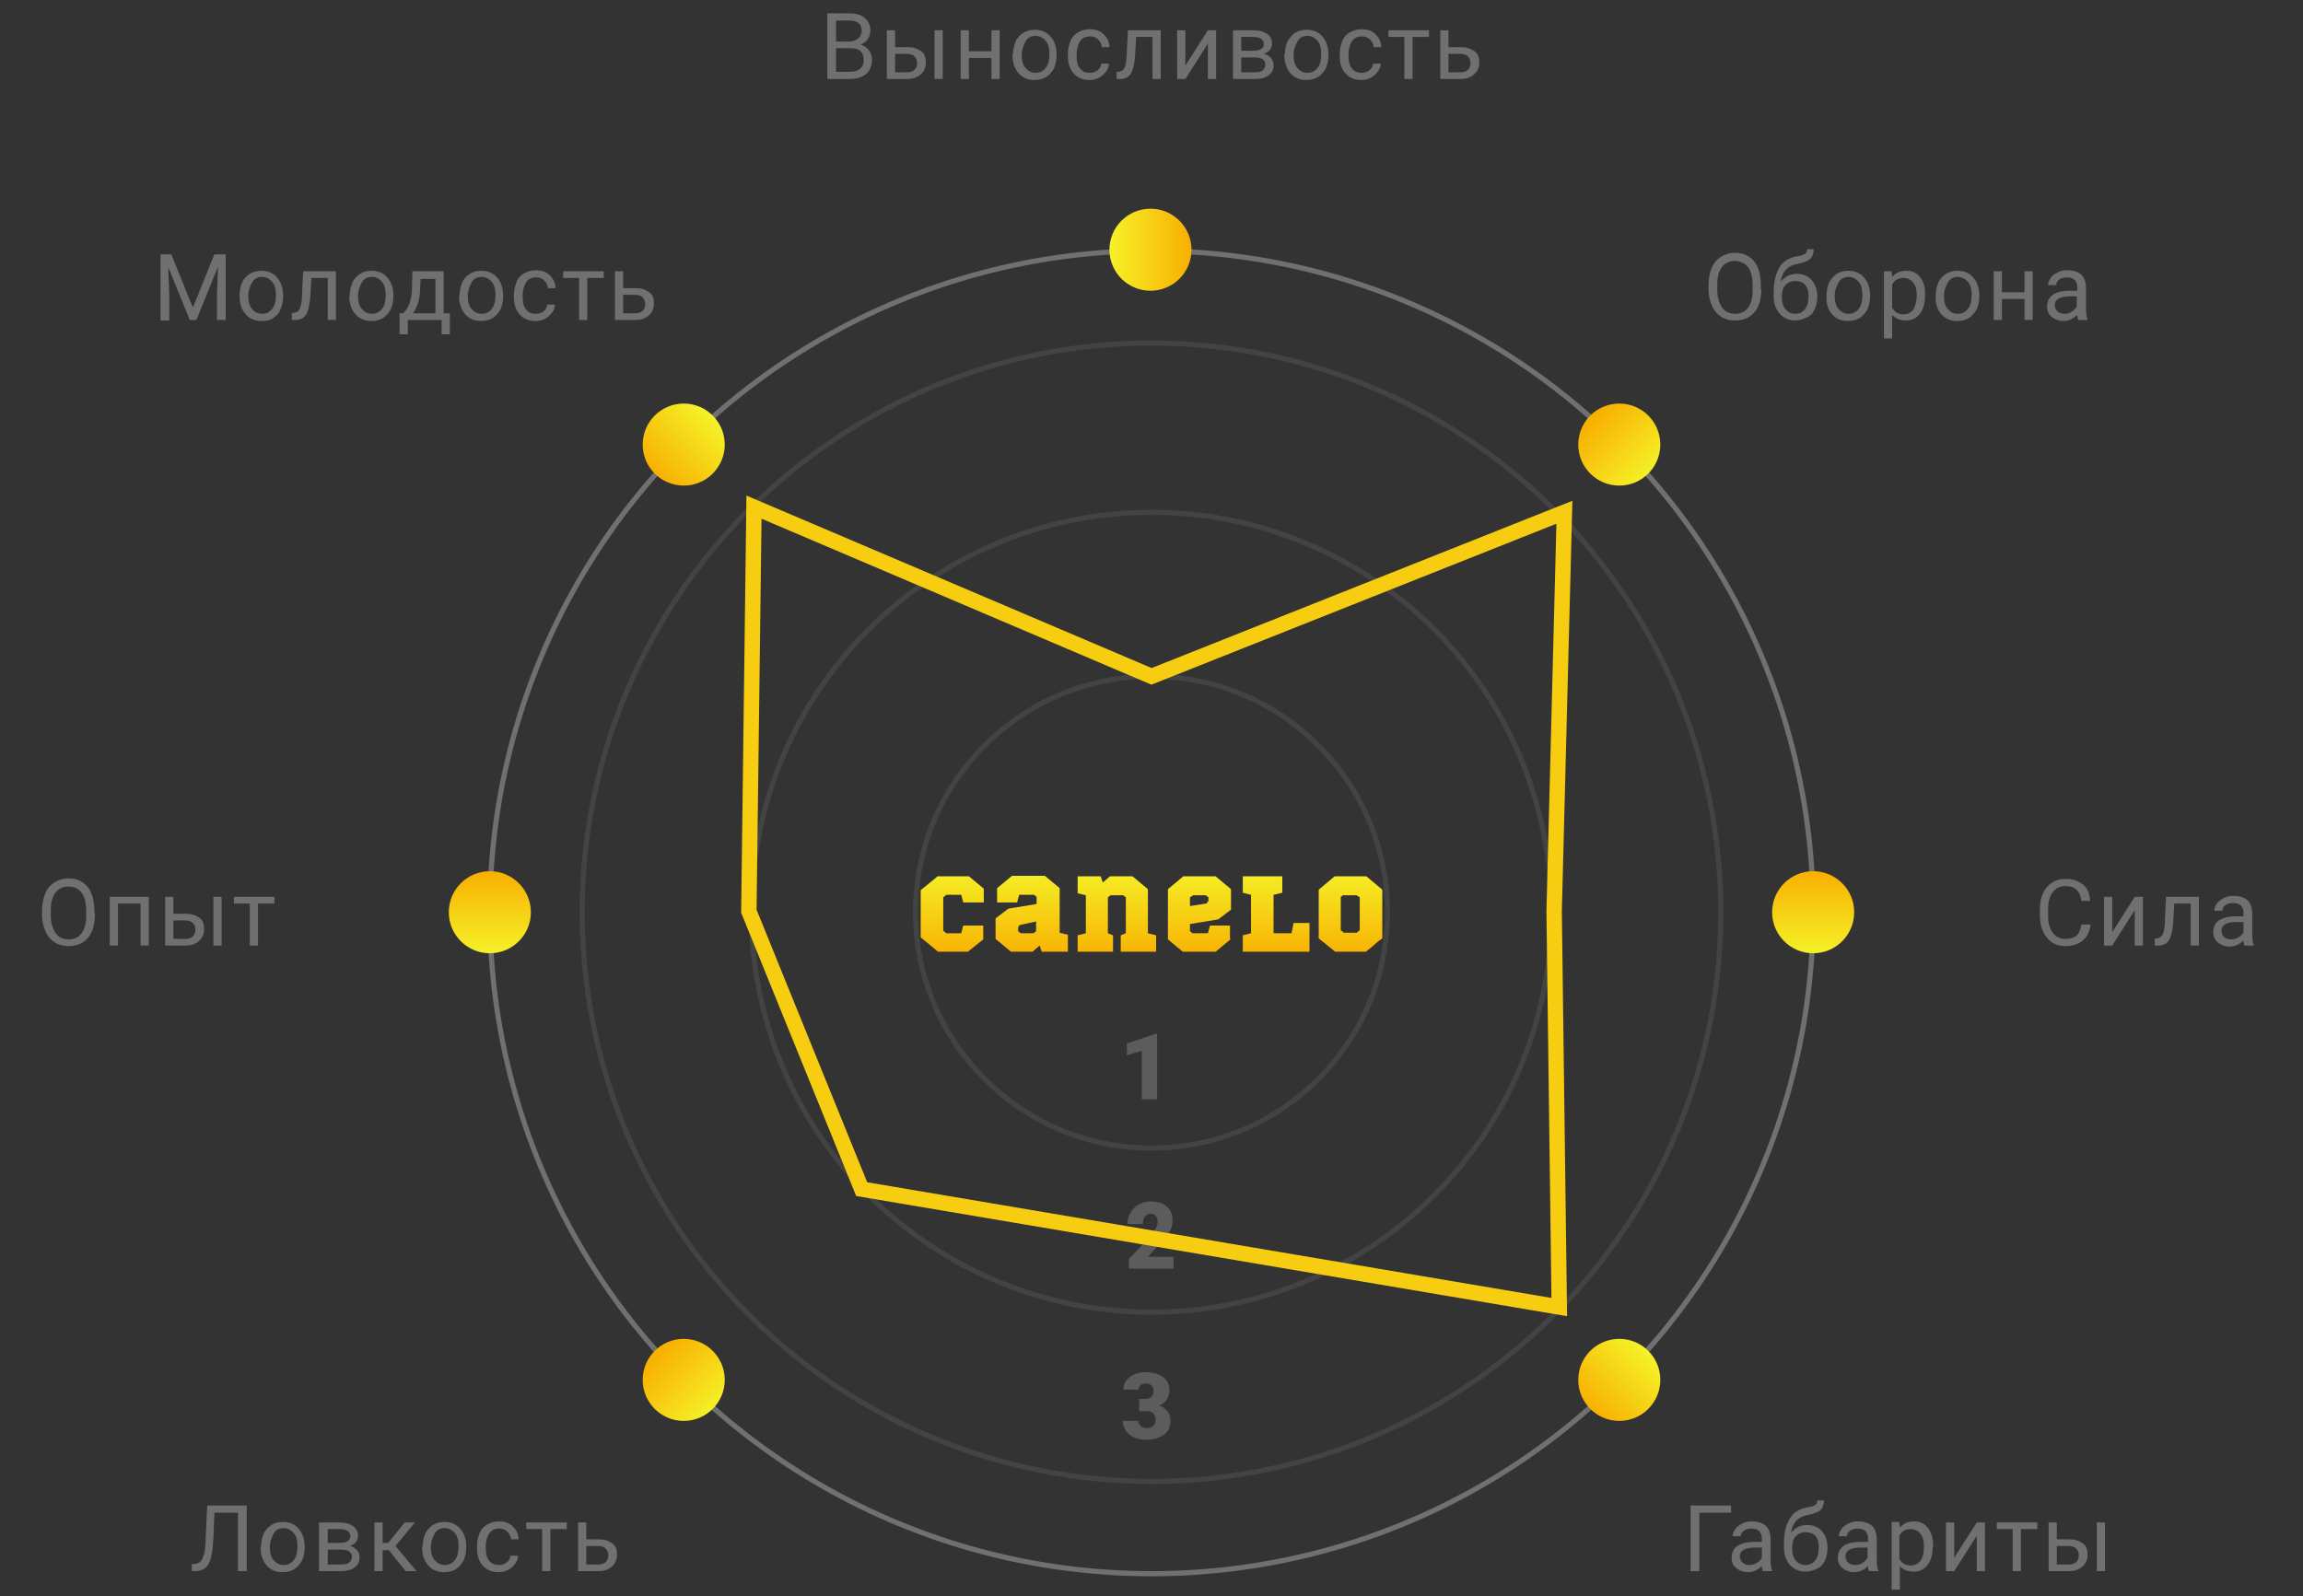 <?xml version="1.0" encoding="utf-8"?>
<!-- Generator: Adobe Illustrator 21.1.0, SVG Export Plug-In . SVG Version: 6.00 Build 0)  -->
<svg version="1.1" xmlns="http://www.w3.org/2000/svg" xmlns:xlink="http://www.w3.org/1999/xlink" x="0px" y="0px"
	 viewBox="0 0 449 311.3" style="enable-background:new 0 0 449 311.3;" xml:space="preserve">
<rect x="0" y="0" width="449" height="311.3" fill="#333333" stroke="none"/>
<g id="all-sh">
	<g id="w-and-text">
		<g>
			
				<circle style="opacity:0.3;fill:none;stroke:#FFFFFF;stroke-miterlimit:10;enable-background:new    ;" cx="224.5" cy="177.9" r="129"/>
			
				<circle style="opacity:8.000000e-02;fill:none;stroke:#FFFFFF;stroke-miterlimit:10;enable-background:new    ;" cx="224.5" cy="177.9" r="46"/>
			
				<circle style="opacity:8.000000e-02;fill:none;stroke:#FFFFFF;stroke-miterlimit:10;enable-background:new    ;" cx="224.5" cy="177.9" r="78"/>
			
				<circle style="opacity:8.000000e-02;fill:none;stroke:#FFFFFF;stroke-miterlimit:10;enable-background:new    ;" cx="224.5" cy="177.9" r="111"/>
			<g>
				
					<linearGradient id="SVGID_1_" gradientUnits="userSpaceOnUse" x1="2625.092" y1="-894.077" x2="2641.092" y2="-894.077" gradientTransform="matrix(0.707 -0.707 -0.707 -0.707 -2360.778 1316.373)">
					<stop  offset="0" style="stop-color:#F8AF00"/>
					<stop  offset="1" style="stop-color:#F5F128"/>
				</linearGradient>
				<circle style="fill:url(#SVGID_1_);" cx="133.3" cy="86.7" r="8"/>
			</g>
			<g>
				
					<linearGradient id="SVGID_2_" gradientUnits="userSpaceOnUse" x1="2625.092" y1="-1152.033" x2="2641.092" y2="-1152.033" gradientTransform="matrix(0.707 -0.707 -0.707 -0.707 -2360.778 1316.373)">
					<stop  offset="0" style="stop-color:#F8AF00"/>
					<stop  offset="1" style="stop-color:#F5F128"/>
				</linearGradient>
				<circle style="fill:url(#SVGID_2_);" cx="315.7" cy="269.1" r="8"/>
			</g>
			<g>
				
					<linearGradient id="SVGID_3_" gradientUnits="userSpaceOnUse" x1="-2304.858" y1="-621.839" x2="-2288.858" y2="-621.839" gradientTransform="matrix(0.707 0.707 0.707 -0.707 2379.525 1271.121)">
					<stop  offset="0" style="stop-color:#F8AF00"/>
					<stop  offset="1" style="stop-color:#F5F128"/>
				</linearGradient>
				<circle style="fill:url(#SVGID_3_);" cx="315.7" cy="86.7" r="8"/>
			</g>
			<g>
				
					<linearGradient id="SVGID_4_" gradientUnits="userSpaceOnUse" x1="-2304.858" y1="-879.794" x2="-2288.858" y2="-879.794" gradientTransform="matrix(0.707 0.707 0.707 -0.707 2379.525 1271.121)">
					<stop  offset="0" style="stop-color:#F8AF00"/>
					<stop  offset="1" style="stop-color:#F5F128"/>
				</linearGradient>
				<circle style="fill:url(#SVGID_4_);" cx="133.3" cy="269.1" r="8"/>
			</g>
			<g>
				
					<linearGradient id="SVGID_5_" gradientUnits="userSpaceOnUse" x1="-3461.999" y1="-3030.398" x2="-3445.999" y2="-3030.398" gradientTransform="matrix(0 1 1 0 3383.898 3631.898)">
					<stop  offset="0" style="stop-color:#F8AF00"/>
					<stop  offset="1" style="stop-color:#F5F128"/>
				</linearGradient>
				<circle style="fill:url(#SVGID_5_);" cx="353.5" cy="177.9" r="8"/>
			</g>
			<g>
				
					<linearGradient id="SVGID_6_" gradientUnits="userSpaceOnUse" x1="-3461.999" y1="-3288.398" x2="-3445.999" y2="-3288.398" gradientTransform="matrix(0 1 1 0 3383.898 3631.898)">
					<stop  offset="0" style="stop-color:#F8AF00"/>
					<stop  offset="1" style="stop-color:#F5F128"/>
				</linearGradient>
				<circle style="fill:url(#SVGID_6_);" cx="95.5" cy="177.9" r="8"/>
			</g>
			<g>
				
					<linearGradient id="SVGID_7_" gradientUnits="userSpaceOnUse" x1="-168.653" y1="-6967.097" x2="-152.653" y2="-6967.097" gradientTransform="matrix(-1 0 0 1 63.693 7015.797)">
					<stop  offset="0" style="stop-color:#F8AF00"/>
					<stop  offset="1" style="stop-color:#F5F128"/>
				</linearGradient>
				<circle style="fill:url(#SVGID_7_);" cx="224.3" cy="48.7" r="8"/>
			</g>
		</g>
		<g style="opacity:0.3;">
			<path style="fill:#FFFFFF;" d="M161.3,15.4V2.6h4.2c1.4,0,2.4,0.3,3.1,0.9s1.1,1.4,1.1,2.5c0,0.6-0.2,1.1-0.5,1.6
				s-0.8,0.8-1.4,1.1c0.7,0.2,1.2,0.6,1.6,1.1s0.6,1.2,0.6,1.9c0,1.1-0.4,2.1-1.1,2.7s-1.8,1-3.2,1H161.3z M163,8.1h2.5
				c0.7,0,1.3-0.2,1.8-0.6S168,6.6,168,6c0-0.7-0.2-1.2-0.6-1.5c-0.4-0.3-1-0.5-1.9-0.5H163V8.1z M163,9.4V14h2.8
				c0.8,0,1.4-0.2,1.9-0.6s0.7-1,0.7-1.7c0-1.5-0.8-2.3-2.5-2.3H163z"/>
			<path style="fill:#FFFFFF;" d="M174.5,9.2h2.5c1.1,0,1.9,0.3,2.6,0.8s0.9,1.3,0.9,2.2s-0.3,1.7-1,2.3s-1.5,0.9-2.6,0.9h-4V5.9
				h1.6V9.2z M174.5,10.5v3.6h2.4c0.6,0,1.1-0.2,1.4-0.5s0.5-0.7,0.5-1.3c0-0.5-0.2-1-0.5-1.3s-0.8-0.5-1.4-0.5H174.5z M183.8,15.4
				h-1.6V5.9h1.6V15.4z"/>
			<path style="fill:#FFFFFF;" d="M194.9,15.4h-1.6v-4.1h-4.4v4.1h-1.6V5.9h1.6V10h4.4V5.9h1.6V15.4z"/>
			<path style="fill:#FFFFFF;" d="M197.5,10.6c0-0.9,0.2-1.8,0.5-2.5s0.9-1.3,1.5-1.7s1.4-0.6,2.2-0.6c1.3,0,2.3,0.4,3.1,1.3
				s1.2,2.1,1.2,3.6v0.1c0,0.9-0.2,1.8-0.5,2.5c-0.4,0.7-0.9,1.3-1.5,1.7s-1.4,0.6-2.3,0.6c-1.3,0-2.3-0.4-3.1-1.3s-1.2-2.1-1.2-3.6
				v-0.1H197.5z M199.2,10.7c0,1.1,0.2,1.9,0.7,2.5s1.1,1,2,1c0.8,0,1.5-0.3,2-1c0.5-0.6,0.7-1.6,0.7-2.7c0-1-0.2-1.9-0.7-2.5
				s-1.2-1-2-1s-1.5,0.3-1.9,1S199.2,9.6,199.2,10.7z"/>
			<path style="fill:#FFFFFF;" d="M212.5,14.2c0.6,0,1.1-0.2,1.5-0.5s0.7-0.8,0.7-1.3h1.5c0,0.5-0.2,1.1-0.6,1.6s-0.8,0.9-1.4,1.2
				s-1.2,0.4-1.8,0.4c-1.3,0-2.3-0.4-3.1-1.3c-0.8-0.9-1.1-2-1.1-3.5v-0.3c0-0.9,0.2-1.7,0.5-2.5s0.8-1.3,1.5-1.7s1.4-0.6,2.3-0.6
				c1.1,0,2,0.3,2.7,1s1.1,1.5,1.1,2.5h-1.5c0-0.6-0.3-1.1-0.7-1.5c-0.4-0.4-0.9-0.6-1.6-0.6c-0.8,0-1.5,0.3-1.9,0.9
				s-0.7,1.5-0.7,2.6v0.3c0,1.1,0.2,1.9,0.7,2.5S211.6,14.2,212.5,14.2z"/>
			<path style="fill:#FFFFFF;" d="M226.3,5.9v9.5h-1.6V7.2h-3.2l-0.2,3.6c-0.1,1.6-0.4,2.8-0.8,3.5s-1.1,1.1-2.1,1.1h-0.7V14h0.5
				c0.5-0.1,0.9-0.4,1.1-0.9s0.4-1.6,0.4-3.1l0.2-4.1H226.3z"/>
			<path style="fill:#FFFFFF;" d="M235.5,5.9h1.6v9.5h-1.6V8.5l-4.4,6.9h-1.6V5.9h1.6v6.9L235.5,5.9z"/>
			<path style="fill:#FFFFFF;" d="M240.4,15.4V5.9h3.7c1.3,0,2.2,0.2,2.9,0.7c0.7,0.4,1,1.1,1,1.9c0,0.4-0.1,0.8-0.4,1.2
				c-0.3,0.4-0.7,0.6-1.2,0.8c0.6,0.1,1,0.4,1.4,0.8c0.3,0.4,0.5,0.9,0.5,1.4c0,0.9-0.3,1.5-1,2c-0.6,0.5-1.5,0.7-2.7,0.7H240.4z
				 M242,9.9h2.1c1.5,0,2.3-0.4,2.3-1.3s-0.7-1.4-2.2-1.4H242V9.9z M242,11.2v2.9h2.7c0.7,0,1.2-0.1,1.5-0.4
				c0.3-0.3,0.5-0.6,0.5-1.1c0-0.9-0.7-1.4-2.1-1.4C244.6,11.2,242,11.2,242,11.2z"/>
			<path style="fill:#FFFFFF;" d="M250.5,10.6c0-0.9,0.2-1.8,0.5-2.5c0.4-0.7,0.9-1.3,1.5-1.7c0.7-0.4,1.4-0.6,2.2-0.6
				c1.3,0,2.3,0.4,3.1,1.3s1.2,2.1,1.2,3.6v0.1c0,0.9-0.2,1.8-0.5,2.5c-0.4,0.7-0.9,1.3-1.5,1.7c-0.7,0.4-1.4,0.6-2.3,0.6
				c-1.3,0-2.3-0.4-3.1-1.3c-0.8-0.9-1.2-2.1-1.2-3.6v-0.1H250.5z M252.2,10.7c0,1.1,0.2,1.9,0.7,2.5s1.1,1,2,1c0.8,0,1.5-0.3,2-1
				c0.5-0.6,0.7-1.6,0.7-2.7c0-1-0.2-1.9-0.7-2.5s-1.2-1-2-1s-1.5,0.3-1.9,1S252.2,9.6,252.2,10.7z"/>
			<path style="fill:#FFFFFF;" d="M265.5,14.2c0.6,0,1.1-0.2,1.5-0.5s0.7-0.8,0.7-1.3h1.5c0,0.5-0.2,1.1-0.6,1.6s-0.8,0.9-1.4,1.2
				s-1.2,0.4-1.8,0.4c-1.3,0-2.3-0.4-3.1-1.3c-0.8-0.9-1.1-2-1.1-3.5v-0.3c0-0.9,0.2-1.7,0.5-2.5s0.8-1.3,1.5-1.7s1.4-0.6,2.3-0.6
				c1.1,0,2,0.3,2.7,1s1.1,1.5,1.1,2.5h-1.5c0-0.6-0.3-1.1-0.7-1.5c-0.4-0.4-0.9-0.6-1.6-0.6c-0.8,0-1.5,0.3-1.9,0.9
				s-0.7,1.5-0.7,2.6v0.3c0,1.1,0.2,1.9,0.7,2.5S264.7,14.2,265.5,14.2z"/>
			<path style="fill:#FFFFFF;" d="M278.6,7.2h-3.2v8.2h-1.6V7.2h-3.1V5.9h7.9L278.6,7.2L278.6,7.2z"/>
			<path style="fill:#FFFFFF;" d="M282.4,9.2h2.5c1.1,0,1.9,0.3,2.6,0.8s0.9,1.3,0.9,2.2s-0.3,1.7-1,2.3s-1.5,0.9-2.6,0.9h-4V5.9
				h1.6V9.2z M282.4,10.5v3.6h2.4c0.6,0,1.1-0.2,1.4-0.5s0.5-0.7,0.5-1.3c0-0.5-0.2-1-0.5-1.3s-0.8-0.5-1.4-0.5H282.4z"/>
		</g>
		<g style="opacity:0.3;">
			<path style="fill:#FFFFFF;" d="M343.4,56.4c0,1.3-0.2,2.3-0.6,3.3c-0.4,0.9-1,1.6-1.8,2.1s-1.7,0.7-2.7,0.7s-1.9-0.2-2.7-0.7
				s-1.4-1.2-1.8-2.1c-0.4-0.9-0.7-2-0.7-3.2v-0.9c0-1.2,0.2-2.3,0.6-3.3s1-1.7,1.8-2.2s1.7-0.8,2.7-0.8s1.9,0.2,2.7,0.7
				c0.8,0.5,1.4,1.2,1.8,2.2c0.4,0.9,0.6,2,0.6,3.3v0.9H343.4z M341.7,55.6c0-1.5-0.3-2.7-0.9-3.5s-1.5-1.2-2.6-1.2
				s-1.9,0.4-2.5,1.2s-0.9,1.9-0.9,3.4v0.9c0,1.5,0.3,2.6,0.9,3.5s1.5,1.3,2.6,1.3s1.9-0.4,2.5-1.2s0.9-1.9,0.9-3.4V55.6z"/>
			<path style="fill:#FFFFFF;" d="M350.3,53.4c1.2,0,2.2,0.4,2.9,1.2c0.7,0.8,1.1,1.9,1.1,3.2v0.1c0,0.9-0.2,1.7-0.5,2.4
				s-0.8,1.3-1.5,1.6s-1.4,0.6-2.2,0.6c-1.3,0-2.3-0.4-3.1-1.3c-0.8-0.9-1.2-2-1.2-3.4V57c0-2,0.4-3.6,1.1-4.8s1.8-1.9,3.3-2.2
				c0.8-0.1,1.4-0.3,1.7-0.5s0.4-0.5,0.4-0.9h1.3c0,0.7-0.2,1.3-0.5,1.7s-0.9,0.7-1.6,0.9l-1.2,0.3c-1,0.2-1.7,0.6-2.2,1.2
				s-0.8,1.3-0.9,2.2C348,53.9,349.1,53.4,350.3,53.4z M350,54.8c-0.8,0-1.4,0.3-1.9,0.8s-0.7,1.3-0.7,2.2v0.1c0,1,0.2,1.8,0.7,2.4
				c0.5,0.6,1.1,0.9,1.9,0.9s1.4-0.3,1.9-0.9s0.7-1.5,0.7-2.6c0-0.9-0.2-1.6-0.7-2.2C351.5,55,350.8,54.8,350,54.8z"/>
			<path style="fill:#FFFFFF;" d="M356.1,57.6c0-0.9,0.2-1.8,0.5-2.5c0.4-0.7,0.9-1.3,1.5-1.7c0.7-0.4,1.4-0.6,2.2-0.6
				c1.3,0,2.3,0.4,3.1,1.3c0.8,0.9,1.2,2.1,1.2,3.6v0.1c0,0.9-0.2,1.8-0.5,2.5c-0.4,0.7-0.9,1.3-1.5,1.7c-0.7,0.4-1.4,0.6-2.3,0.6
				c-1.3,0-2.3-0.4-3.1-1.3C356.4,60.4,356,59.2,356.1,57.6L356.1,57.6L356.1,57.6z M357.7,57.7c0,1.1,0.2,1.9,0.7,2.5s1.1,1,2,1
				c0.8,0,1.5-0.3,2-1c0.5-0.6,0.7-1.6,0.7-2.7c0-1-0.2-1.9-0.7-2.5s-1.2-1-2-1s-1.5,0.3-1.9,1S357.7,56.6,357.7,57.7z"/>
			<path style="fill:#FFFFFF;" d="M375.3,57.7c0,1.4-0.3,2.6-1,3.5s-1.6,1.3-2.7,1.3c-1.2,0-2.1-0.4-2.7-1.1V66h-1.6V52.9h1.5
				l0.1,1.1c0.7-0.8,1.6-1.2,2.8-1.2c1.1,0,2,0.4,2.7,1.3C375.1,55,375.4,56.2,375.3,57.7L375.3,57.7L375.3,57.7z M373.7,57.6
				c0-1.1-0.2-1.9-0.7-2.5s-1.1-0.9-1.9-0.9c-1,0-1.7,0.4-2.2,1.3V60c0.5,0.9,1.2,1.3,2.2,1.3c0.8,0,1.4-0.3,1.9-0.9
				C373.4,59.7,373.7,58.8,373.7,57.6z"/>
			<path style="fill:#FFFFFF;" d="M377.4,57.6c0-0.9,0.2-1.8,0.5-2.5s0.9-1.3,1.5-1.7s1.4-0.6,2.2-0.6c1.3,0,2.3,0.4,3.1,1.3
				s1.2,2.1,1.2,3.6v0.1c0,0.9-0.2,1.8-0.5,2.5c-0.4,0.7-0.9,1.3-1.5,1.7s-1.4,0.6-2.3,0.6c-1.3,0-2.3-0.4-3.1-1.3
				S377.3,59.2,377.4,57.6L377.4,57.6L377.4,57.6z M379,57.7c0,1.1,0.2,1.9,0.7,2.5s1.1,1,2,1c0.8,0,1.5-0.3,2-1
				c0.5-0.6,0.7-1.6,0.7-2.7c0-1-0.2-1.9-0.7-2.5s-1.2-1-2-1s-1.5,0.3-1.9,1S379,56.6,379,57.7z"/>
			<path style="fill:#FFFFFF;" d="M396.3,62.4h-1.6v-4.1h-4.4v4.1h-1.6v-9.5h1.6V57h4.4v-4.1h1.6V62.4z"/>
			<path style="fill:#FFFFFF;" d="M405.2,62.4c-0.1-0.2-0.2-0.5-0.2-1c-0.8,0.8-1.7,1.2-2.7,1.2c-0.9,0-1.7-0.3-2.3-0.8
				s-0.9-1.2-0.9-2c0-1,0.4-1.8,1.1-2.3s1.8-0.8,3.2-0.8h1.6V56c0-0.6-0.2-1-0.5-1.4c-0.3-0.3-0.8-0.5-1.5-0.5
				c-0.6,0-1.1,0.1-1.5,0.4s-0.6,0.6-0.6,1.1h-1.6c0-0.5,0.2-0.9,0.5-1.4s0.8-0.8,1.4-1.1s1.2-0.4,1.9-0.4c1.1,0,2,0.3,2.6,0.8
				s0.9,1.3,1,2.3v4.4c0,0.9,0.1,1.6,0.3,2.1v0.1C407,62.4,405.2,62.4,405.2,62.4z M402.5,61.2c0.5,0,1-0.1,1.4-0.4s0.8-0.6,1-1v-2
				h-1.3c-2,0-3,0.6-3,1.7c0,0.5,0.2,0.9,0.5,1.2S402,61.2,402.5,61.2z"/>
		</g>
		<g style="opacity:0.3;">
			<path style="fill:#FFFFFF;" d="M33.4,49.6L37.6,60l4.2-10.4H44v12.8h-1.7v-5l0.2-5.4l-4.2,10.4H37l-4.2-10.3l0.2,5.4v5h-1.7V49.6
				H33.4z"/>
			<path style="fill:#FFFFFF;" d="M46.7,57.6c0-0.9,0.2-1.8,0.5-2.5s0.9-1.3,1.5-1.7s1.4-0.6,2.2-0.6c1.3,0,2.3,0.4,3.1,1.3
				s1.2,2.1,1.2,3.6v0.1c0,0.9-0.2,1.8-0.5,2.5C54.5,61,54,61.5,53.3,62s-1.4,0.6-2.3,0.6c-1.3,0-2.3-0.4-3.1-1.3s-1.2-2.1-1.2-3.6
				V57.6z M48.4,57.7c0,1.1,0.2,1.9,0.7,2.5s1.1,1,2,1c0.8,0,1.5-0.3,2-1c0.5-0.6,0.7-1.6,0.7-2.7c0-1-0.2-1.9-0.7-2.5s-1.2-1-2-1
				s-1.5,0.3-1.9,1S48.4,56.6,48.4,57.7z"/>
			<path style="fill:#FFFFFF;" d="M65.5,52.9v9.5h-1.6v-8.2h-3.2l-0.2,3.6c-0.1,1.6-0.4,2.8-0.8,3.5s-1.1,1.1-2.1,1.1h-0.7V61h0.5
				c0.5-0.1,0.9-0.4,1.1-0.9s0.4-1.6,0.4-3.1l0.2-4.1H65.5z"/>
			<path style="fill:#FFFFFF;" d="M68.2,57.6c0-0.9,0.2-1.8,0.5-2.5s0.9-1.3,1.5-1.7s1.4-0.6,2.2-0.6c1.3,0,2.3,0.4,3.1,1.3
				s1.2,2.1,1.2,3.6v0.1c0,0.9-0.2,1.8-0.5,2.5c-0.4,0.7-0.9,1.3-1.5,1.7s-1.4,0.6-2.3,0.6c-1.3,0-2.3-0.4-3.1-1.3s-1.2-2.1-1.2-3.6
				v-0.1H68.2z M69.8,57.7c0,1.1,0.2,1.9,0.7,2.5s1.1,1,2,1c0.8,0,1.5-0.3,2-1c0.5-0.6,0.7-1.6,0.7-2.7c0-1-0.2-1.9-0.7-2.5
				s-1.2-1-2-1s-1.5,0.3-1.9,1S69.8,56.6,69.8,57.7z"/>
			<path style="fill:#FFFFFF;" d="M78.6,61.1l0.6-0.7c0.6-0.8,1-2.1,1.1-3.7l0.1-3.8h6.1v8.2h1.2v4.1h-1.6v-2.8h-6.6v2.8h-1.6v-4.1
				H78.6z M80.5,61.1h4.4v-6.7H82l-0.1,2.3C81.8,58.6,81.3,60,80.5,61.1z"/>
			<path style="fill:#FFFFFF;" d="M89.6,57.6c0-0.9,0.2-1.8,0.5-2.5s0.9-1.3,1.5-1.7s1.4-0.6,2.2-0.6c1.3,0,2.3,0.4,3.1,1.3
				s1.2,2.1,1.2,3.6v0.1c0,0.9-0.2,1.8-0.5,2.5c-0.4,0.7-0.9,1.3-1.5,1.7s-1.4,0.6-2.3,0.6c-1.3,0-2.3-0.4-3.1-1.3s-1.2-2.1-1.2-3.6
				v-0.1H89.6z M91.2,57.7c0,1.1,0.2,1.9,0.7,2.5s1.1,1,2,1c0.8,0,1.5-0.3,2-1c0.5-0.6,0.7-1.6,0.7-2.7c0-1-0.2-1.9-0.7-2.5
				s-1.2-1-2-1s-1.5,0.3-1.9,1S91.2,56.6,91.2,57.7z"/>
			<path style="fill:#FFFFFF;" d="M104.5,61.2c0.6,0,1.1-0.2,1.5-0.5s0.7-0.8,0.7-1.3h1.5c0,0.5-0.2,1.1-0.6,1.6s-0.8,0.9-1.4,1.2
				s-1.2,0.4-1.8,0.4c-1.3,0-2.3-0.4-3.1-1.3c-0.8-0.9-1.1-2-1.1-3.5v-0.3c0-0.9,0.2-1.7,0.5-2.5s0.8-1.3,1.5-1.7s1.4-0.6,2.3-0.6
				c1.1,0,2,0.3,2.7,1s1.1,1.5,1.1,2.5h-1.5c0-0.6-0.3-1.1-0.7-1.5c-0.4-0.4-0.9-0.6-1.6-0.6c-0.8,0-1.5,0.3-1.9,0.9
				s-0.7,1.5-0.7,2.6v0.3c0,1.1,0.2,1.9,0.7,2.5S103.7,61.2,104.5,61.2z"/>
			<path style="fill:#FFFFFF;" d="M117.7,54.2h-3.2v8.2h-1.6v-8.2h-3.1v-1.3h7.9C117.7,52.9,117.7,54.2,117.7,54.2z"/>
			<path style="fill:#FFFFFF;" d="M121.5,56.2h2.5c1.1,0,1.9,0.3,2.6,0.8s0.9,1.3,0.9,2.2s-0.3,1.7-1,2.3s-1.5,0.9-2.6,0.9h-4v-9.5
				h1.6V56.2z M121.5,57.5v3.6h2.4c0.6,0,1.1-0.2,1.4-0.5s0.5-0.7,0.5-1.3c0-0.5-0.2-1-0.5-1.3s-0.8-0.5-1.4-0.5H121.5z"/>
		</g>
		<g style="opacity:0.3;">
			<path style="fill:#FFFFFF;" d="M337.5,295h-6.2v11.4h-1.7v-12.8h7.9L337.5,295L337.5,295z"/>
			<path style="fill:#FFFFFF;" d="M343.7,306.4c-0.1-0.2-0.2-0.5-0.2-1c-0.8,0.8-1.7,1.2-2.7,1.2c-0.9,0-1.7-0.3-2.3-0.8
				c-0.6-0.5-0.9-1.2-0.9-2c0-1,0.4-1.8,1.1-2.3c0.8-0.5,1.8-0.8,3.2-0.8h1.6V300c0-0.6-0.2-1-0.5-1.4c-0.3-0.3-0.8-0.5-1.5-0.5
				c-0.6,0-1.1,0.1-1.5,0.4s-0.6,0.6-0.6,1.1h-1.6c0-0.5,0.2-0.9,0.5-1.4c0.3-0.4,0.8-0.8,1.4-1.1c0.6-0.3,1.2-0.4,1.9-0.4
				c1.1,0,2,0.3,2.6,0.8s0.9,1.3,1,2.3v4.4c0,0.9,0.1,1.6,0.3,2.1v0.1L343.7,306.4L343.7,306.4z M341,305.2c0.5,0,1-0.1,1.5-0.4
				s0.8-0.6,1-1v-2h-1.3c-2,0-3,0.6-3,1.7c0,0.5,0.2,0.9,0.5,1.2S340.5,305.2,341,305.2z"/>
			<path style="fill:#FFFFFF;" d="M352.3,297.4c1.2,0,2.2,0.4,2.9,1.2c0.7,0.8,1.1,1.9,1.1,3.2v0.1c0,0.9-0.2,1.7-0.5,2.4
				c-0.3,0.7-0.8,1.3-1.5,1.6s-1.4,0.6-2.2,0.6c-1.3,0-2.3-0.4-3.1-1.3c-0.8-0.9-1.2-2-1.2-3.4V301c0-2,0.4-3.6,1.1-4.8
				s1.8-1.9,3.3-2.2c0.8-0.1,1.4-0.3,1.7-0.5s0.4-0.5,0.4-0.9h1.3c0,0.7-0.2,1.3-0.5,1.7s-0.9,0.7-1.6,0.9l-1.2,0.3
				c-1,0.2-1.7,0.6-2.2,1.2s-0.8,1.3-0.9,2.2C350,297.9,351,297.4,352.3,297.4z M352,298.8c-0.8,0-1.4,0.3-1.9,0.8s-0.7,1.3-0.7,2.2
				v0.1c0,1,0.2,1.8,0.7,2.4s1.1,0.9,1.9,0.9s1.4-0.3,1.9-0.9s0.7-1.5,0.7-2.6c0-0.9-0.2-1.6-0.7-2.2
				C353.4,299,352.8,298.8,352,298.8z"/>
			<path style="fill:#FFFFFF;" d="M364.4,306.4c-0.1-0.2-0.2-0.5-0.2-1c-0.8,0.8-1.7,1.2-2.7,1.2c-0.9,0-1.7-0.3-2.3-0.8
				s-0.9-1.2-0.9-2c0-1,0.4-1.8,1.1-2.3s1.8-0.8,3.2-0.8h1.6V300c0-0.6-0.2-1-0.5-1.4c-0.3-0.3-0.8-0.5-1.5-0.5
				c-0.6,0-1.1,0.1-1.5,0.4s-0.6,0.6-0.6,1.1h-1.6c0-0.5,0.2-0.9,0.5-1.4s0.8-0.8,1.4-1.1s1.2-0.4,1.9-0.4c1.1,0,2,0.3,2.6,0.8
				s0.9,1.3,1,2.3v4.4c0,0.9,0.1,1.6,0.3,2.1v0.1L364.4,306.4L364.4,306.4z M361.7,305.2c0.5,0,1-0.1,1.4-0.4s0.8-0.6,1-1v-2h-1.3
				c-2,0-3,0.6-3,1.7c0,0.5,0.2,0.9,0.5,1.2S361.1,305.2,361.7,305.2z"/>
			<path style="fill:#FFFFFF;" d="M376.8,301.7c0,1.4-0.3,2.6-1,3.5s-1.6,1.3-2.7,1.3c-1.2,0-2.1-0.4-2.7-1.1v4.6h-1.6v-13.2h1.5
				l0.1,1.1c0.7-0.8,1.6-1.2,2.8-1.2c1.1,0,2,0.4,2.7,1.3s1,2.1,1,3.6L376.8,301.7L376.8,301.7z M375.1,301.6c0-1.1-0.2-1.9-0.7-2.5
				s-1.1-0.9-1.9-0.9c-1,0-1.7,0.4-2.2,1.3v4.5c0.5,0.9,1.2,1.3,2.2,1.3c0.8,0,1.4-0.3,1.9-0.9C374.9,303.7,375.1,302.8,375.1,301.6
				z"/>
			<path style="fill:#FFFFFF;" d="M385.4,296.9h1.6v9.5h-1.6v-6.9l-4.4,6.9h-1.6v-9.5h1.6v6.9L385.4,296.9z"/>
			<path style="fill:#FFFFFF;" d="M397.2,298.2H394v8.2h-1.6v-8.2h-3.1v-1.3h7.9L397.2,298.2L397.2,298.2z"/>
			<path style="fill:#FFFFFF;" d="M401,300.2h2.5c1.1,0,1.9,0.3,2.6,0.8s0.9,1.3,0.9,2.2c0,0.9-0.3,1.7-1,2.3s-1.5,0.9-2.6,0.9h-4
				v-9.5h1.6V300.2z M401,301.5v3.6h2.4c0.6,0,1.1-0.2,1.4-0.5s0.5-0.7,0.5-1.3c0-0.5-0.2-1-0.5-1.3s-0.8-0.5-1.4-0.5L401,301.5
				L401,301.5z M410.4,306.4h-1.6v-9.5h1.6V306.4z"/>
		</g>
		<g style="opacity:0.3;">
			<path style="fill:#FFFFFF;" d="M48.1,293.6v12.8h-1.7V295h-4.6l-0.2,5.1c-0.1,1.7-0.3,3-0.5,3.8s-0.6,1.5-1.1,1.9s-1.2,0.6-2,0.6
				h-0.6V305h0.4c0.5,0,1-0.2,1.3-0.5s0.5-0.8,0.7-1.5s0.3-1.7,0.3-3.2l0.3-6.2L48.1,293.6L48.1,293.6z"/>
			<path style="fill:#FFFFFF;" d="M50.9,301.6c0-0.9,0.2-1.8,0.5-2.5s0.9-1.3,1.5-1.7s1.4-0.6,2.2-0.6c1.3,0,2.3,0.4,3.1,1.3
				s1.2,2.1,1.2,3.6v0.1c0,0.9-0.2,1.8-0.5,2.5c-0.4,0.7-0.9,1.3-1.5,1.7s-1.4,0.6-2.3,0.6c-1.3,0-2.3-0.4-3.1-1.3s-1.2-2.1-1.2-3.6
				L50.9,301.6L50.9,301.6z M52.6,301.7c0,1.1,0.2,1.9,0.7,2.5s1.1,1,2,1c0.8,0,1.5-0.3,2-1c0.5-0.6,0.7-1.6,0.7-2.7
				c0-1-0.2-1.9-0.7-2.5s-1.2-1-2-1s-1.5,0.3-1.9,1S52.6,300.6,52.6,301.7z"/>
			<path style="fill:#FFFFFF;" d="M62.2,306.4v-9.5h3.7c1.3,0,2.2,0.2,2.9,0.7s1,1.1,1,1.9c0,0.4-0.1,0.8-0.4,1.2
				c-0.3,0.4-0.7,0.6-1.2,0.8c0.6,0.1,1,0.4,1.4,0.8s0.5,0.9,0.5,1.4c0,0.9-0.3,1.5-1,2s-1.5,0.7-2.7,0.7H62.2z M63.9,300.9H66
				c1.5,0,2.3-0.4,2.3-1.3s-0.7-1.4-2.2-1.4h-2.2C63.9,298.2,63.9,300.9,63.9,300.9z M63.9,302.2v2.9h2.7c0.7,0,1.2-0.1,1.5-0.4
				s0.5-0.6,0.5-1.1c0-0.9-0.7-1.4-2.1-1.4H63.9z"/>
			<path style="fill:#FFFFFF;" d="M75.8,302.3h-1.2v4.1H73v-9.5h1.6v4h1.1l3.2-4h2l-3.8,4.6l4.1,4.9h-2.1L75.8,302.3z"/>
			<path style="fill:#FFFFFF;" d="M82.4,301.6c0-0.9,0.2-1.8,0.5-2.5s0.9-1.3,1.5-1.7s1.4-0.6,2.2-0.6c1.3,0,2.3,0.4,3.1,1.3
				s1.2,2.1,1.2,3.6v0.1c0,0.9-0.2,1.8-0.5,2.5c-0.4,0.7-0.9,1.3-1.5,1.7s-1.4,0.6-2.3,0.6c-1.3,0-2.3-0.4-3.1-1.3s-1.2-2.1-1.2-3.6
				v-0.1H82.4z M84,301.7c0,1.1,0.2,1.9,0.7,2.5s1.1,1,2,1c0.8,0,1.5-0.3,2-1c0.5-0.6,0.7-1.6,0.7-2.7c0-1-0.2-1.9-0.7-2.5
				s-1.2-1-2-1s-1.5,0.3-1.9,1S84,300.6,84,301.7z"/>
			<path style="fill:#FFFFFF;" d="M97.3,305.2c0.6,0,1.1-0.2,1.5-0.5s0.7-0.8,0.7-1.3h1.5c0,0.5-0.2,1.1-0.6,1.6s-0.8,0.9-1.4,1.2
				s-1.2,0.4-1.8,0.4c-1.3,0-2.3-0.4-3.1-1.3c-0.8-0.9-1.1-2-1.1-3.5v-0.3c0-0.9,0.2-1.7,0.5-2.5s0.8-1.3,1.5-1.7s1.4-0.6,2.3-0.6
				c1.1,0,2,0.3,2.7,1s1.1,1.5,1.1,2.5h-1.5c0-0.6-0.3-1.1-0.7-1.5c-0.4-0.4-0.9-0.6-1.6-0.6c-0.8,0-1.5,0.3-1.9,0.9
				s-0.7,1.5-0.7,2.6v0.3c0,1.1,0.2,1.9,0.7,2.5S96.5,305.2,97.3,305.2z"/>
			<path style="fill:#FFFFFF;" d="M110.5,298.2h-3.2v8.2h-1.6v-8.2h-3.1v-1.3h7.9C110.5,296.9,110.5,298.2,110.5,298.2z"/>
			<path style="fill:#FFFFFF;" d="M114.3,300.2h2.5c1.1,0,1.9,0.3,2.6,0.8s0.9,1.3,0.9,2.2c0,0.9-0.3,1.7-1,2.3s-1.5,0.9-2.6,0.9h-4
				v-9.5h1.6V300.2z M114.3,301.5v3.6h2.4c0.6,0,1.1-0.2,1.4-0.5s0.5-0.7,0.5-1.3c0-0.5-0.2-1-0.5-1.3s-0.8-0.5-1.4-0.5L114.3,301.5
				L114.3,301.5z"/>
		</g>
		<g style="opacity:0.3;">
			<path style="fill:#FFFFFF;" d="M18.5,178.4c0,1.3-0.2,2.3-0.6,3.3c-0.4,0.9-1,1.6-1.8,2.1s-1.7,0.7-2.7,0.7s-1.9-0.2-2.7-0.7
				s-1.4-1.2-1.8-2.1c-0.4-0.9-0.7-2-0.7-3.2v-0.9c0-1.2,0.2-2.3,0.6-3.3s1-1.7,1.8-2.2s1.7-0.8,2.7-0.8s1.9,0.2,2.7,0.7
				c0.8,0.5,1.4,1.2,1.8,2.2c0.4,0.9,0.6,2,0.6,3.3L18.5,178.4L18.5,178.4z M16.8,177.6c0-1.5-0.3-2.7-0.9-3.5s-1.5-1.2-2.6-1.2
				s-1.9,0.4-2.5,1.2s-0.9,1.9-0.9,3.4v0.9c0,1.5,0.3,2.6,0.9,3.5s1.5,1.3,2.6,1.3s1.9-0.4,2.5-1.2s0.9-1.9,0.9-3.4V177.6z"/>
			<path style="fill:#FFFFFF;" d="M29,184.4h-1.6v-8.2H23v8.2h-1.6v-9.5H29V184.4z"/>
			<path style="fill:#FFFFFF;" d="M33.8,178.2h2.5c1.1,0,1.9,0.3,2.6,0.8s0.9,1.3,0.9,2.2s-0.3,1.7-1,2.3s-1.5,0.9-2.6,0.9h-4v-9.5
				h1.6V178.2z M33.8,179.5v3.6h2.4c0.6,0,1.1-0.2,1.4-0.5s0.5-0.7,0.5-1.3c0-0.5-0.2-1-0.5-1.3s-0.8-0.5-1.4-0.5H33.8z M43.2,184.4
				h-1.6v-9.5h1.6V184.4z"/>
			<path style="fill:#FFFFFF;" d="M53.5,176.2h-3.2v8.2h-1.6v-8.2h-3.1v-1.3h7.9C53.5,174.9,53.5,176.2,53.5,176.2z"/>
		</g>
		<g style="opacity:0.3;">
			<path style="fill:#FFFFFF;" d="M407.6,180.3c-0.2,1.4-0.7,2.4-1.5,3.1c-0.8,0.7-2,1.1-3.4,1.1c-1.5,0-2.7-0.5-3.6-1.6
				s-1.4-2.5-1.4-4.4v-1.2c0-1.2,0.2-2.2,0.6-3.1s1-1.6,1.8-2.1s1.7-0.7,2.7-0.7c1.4,0,2.4,0.4,3.3,1.1s1.3,1.8,1.4,3.2h-1.7
				c-0.1-1-0.5-1.8-1-2.2c-0.5-0.5-1.2-0.7-2.1-0.7c-1.1,0-1.9,0.4-2.5,1.2s-0.9,1.9-0.9,3.4v1.2c0,1.4,0.3,2.5,0.9,3.3
				s1.4,1.2,2.4,1.2c0.9,0,1.7-0.2,2.2-0.6c0.5-0.4,0.8-1.2,1-2.2H407.6z"/>
			<path style="fill:#FFFFFF;" d="M416.2,174.9h1.6v9.5h-1.6v-6.9l-4.4,6.9h-1.6v-9.5h1.6v6.9L416.2,174.9z"/>
			<path style="fill:#FFFFFF;" d="M428.7,174.9v9.5h-1.6v-8.2h-3.2l-0.2,3.6c-0.1,1.6-0.4,2.8-0.8,3.5s-1.1,1.1-2.1,1.1h-0.7V183
				h0.5c0.5-0.1,0.9-0.4,1.1-0.9s0.4-1.6,0.4-3.1l0.2-4.1H428.7z"/>
			<path style="fill:#FFFFFF;" d="M437.6,184.4c-0.1-0.2-0.2-0.5-0.2-1c-0.8,0.8-1.7,1.2-2.7,1.2c-0.9,0-1.7-0.3-2.3-0.8
				c-0.6-0.5-0.9-1.2-0.9-2c0-1,0.4-1.8,1.1-2.3c0.8-0.5,1.8-0.8,3.2-0.8h1.6V178c0-0.6-0.2-1-0.5-1.4c-0.3-0.3-0.8-0.5-1.5-0.5
				c-0.6,0-1.1,0.1-1.5,0.4s-0.6,0.6-0.6,1.1h-1.6c0-0.5,0.2-0.9,0.5-1.4c0.3-0.4,0.8-0.8,1.4-1.1s1.2-0.4,1.9-0.4
				c1.1,0,2,0.3,2.6,0.8s0.9,1.3,1,2.3v4.4c0,0.9,0.1,1.6,0.3,2.1v0.1L437.6,184.4L437.6,184.4z M434.9,183.2c0.5,0,1-0.1,1.5-0.4
				s0.8-0.6,1-1v-2h-1.3c-2,0-3,0.6-3,1.7c0,0.5,0.2,0.9,0.5,1.2S434.4,183.2,434.9,183.2z"/>
		</g>
	</g>
	<path style="opacity:0.2;fill:#FFFFFF;enable-background:new    ;" d="M229,247.4h-8.9v-1.9l4.1-4.3c1-1.2,1.5-2.1,1.5-2.8
		c0-0.6-0.1-1-0.4-1.3s-0.6-0.4-1-0.4c-0.5,0-0.8,0.2-1.1,0.6c-0.3,0.4-0.4,0.9-0.4,1.4h-3c0-0.8,0.2-1.5,0.6-2.2
		c0.4-0.7,0.9-1.2,1.6-1.6s1.5-0.6,2.3-0.6c1.4,0,2.4,0.3,3.2,1s1.1,1.6,1.1,2.8c0,0.5-0.1,1-0.3,1.5s-0.5,1-0.9,1.5s-1,1.2-1.9,2.1
		l-1.7,1.9h5v2.3H229z"/>
	<path style="opacity:0.2;fill:#FFFFFF;enable-background:new    ;" d="M221.8,272.8h1.4c1.1,0,1.7-0.5,1.7-1.6c0-0.4-0.1-0.8-0.4-1
		c-0.3-0.3-0.6-0.4-1.1-0.4c-0.4,0-0.7,0.1-1,0.3s-0.4,0.5-0.4,0.9h-3c0-0.7,0.2-1.3,0.6-1.8s0.9-0.9,1.6-1.2s1.4-0.4,2.2-0.4
		c1.4,0,2.5,0.3,3.4,1s1.2,1.5,1.2,2.7c0,0.6-0.2,1.1-0.5,1.6s-0.8,0.9-1.5,1.2c0.7,0.2,1.2,0.6,1.6,1.1c0.4,0.5,0.6,1.1,0.6,1.9
		c0,1.1-0.4,2.1-1.3,2.7s-2,1-3.5,1c-0.8,0-1.6-0.2-2.3-0.5s-1.3-0.8-1.6-1.3c-0.4-0.6-0.6-1.2-0.6-1.9h3c0,0.4,0.2,0.7,0.5,1
		s0.7,0.4,1.2,0.4s0.9-0.1,1.2-0.4s0.5-0.7,0.5-1.1c0-0.6-0.2-1.1-0.5-1.4s-0.8-0.4-1.3-0.4h-1.4v-2.4H221.8z"/>
	<path style="opacity:0.2;fill:#FFFFFF;enable-background:new    ;" d="M225.6,214.4h-3v-9.5l-2.9,0.9v-2.3l5.6-1.9h0.3L225.6,214.4
		L225.6,214.4z"/>
	
		<linearGradient id="SVGID_8_" gradientUnits="userSpaceOnUse" x1="185.65" y1="124.852" x2="185.65" y2="142.645" gradientTransform="matrix(1 0 0 -1 0 312)">
		<stop  offset="0" style="stop-color:#F8AF00"/>
		<stop  offset="1" style="stop-color:#F5F128"/>
	</linearGradient>
	<path style="fill:url(#SVGID_8_);" d="M191.7,176h-3.9l-0.4-1.5h-2.9l-0.6,0.5v6.5l0.6,0.5h2.9l0.4-1.5h3.9v2.7
		c-0.5,0.4-1,0.8-1.5,1.2s-1,0.8-1.5,1.2h-5.8l-3.4-2.8v-9.2l3.3-2.7h6.1l2.9,2.4v2.7H191.7z"/>
	
		<linearGradient id="SVGID_9_" gradientUnits="userSpaceOnUse" x1="201.15" y1="124.852" x2="201.15" y2="142.645" gradientTransform="matrix(1 0 0 -1 0 312)">
		<stop  offset="0" style="stop-color:#F8AF00"/>
		<stop  offset="1" style="stop-color:#F5F128"/>
	</linearGradient>
	<path style="fill:url(#SVGID_9_);" d="M208,185.6h-4.9l-0.4-1.2l-1.4,1.2h-4.2l-3-2.5v-4l2.5-1.9l5.5-0.9v-1.4l-0.5-0.4h-2.9
		l-0.4,1.5h-3.9v-2.8l2.9-2.4h6.4l2.9,2.4v8.7l1.6,0.4v3.3H208z M198.5,180.8v0.8l0.5,0.4h2.5l0.5-0.4v-1.9l-3.2,0.7L198.5,180.8z"
		/>
	
		<linearGradient id="SVGID_10_" gradientUnits="userSpaceOnUse" x1="217.65" y1="124.852" x2="217.65" y2="142.645" gradientTransform="matrix(1 0 0 -1 0 312)">
		<stop  offset="0" style="stop-color:#F8AF00"/>
		<stop  offset="1" style="stop-color:#F5F128"/>
	</linearGradient>
	<path style="fill:url(#SVGID_10_);" d="M209.9,170.9h4.7l0.4,1.2l1.4-1.2h4.4l3,2.5v8.6l1.6,0.4v3.2h-6.9v-3.2l1-0.4v-7l-0.5-0.4
		h-2.5L216,175v7l1,0.4v3.2h-6.9v-3.2l1.6-0.4v-7.4l-1.6-0.4v-3.3H209.9z"/>
	
		<linearGradient id="SVGID_11_" gradientUnits="userSpaceOnUse" x1="233.85" y1="124.852" x2="233.85" y2="142.645" gradientTransform="matrix(1 0 0 -1 0 312)">
		<stop  offset="0" style="stop-color:#F8AF00"/>
		<stop  offset="1" style="stop-color:#F5F128"/>
	</linearGradient>
	<path style="fill:url(#SVGID_11_);" d="M240,183.1l-3,2.5h-6.4l-2.9-2.4v-9.8l3-2.5h6.3l3,2.5v4l-2.5,1.9l-5.5,0.9v1.4l0.5,0.4h3
		l0.4-1.5h3.9v2.6H240z M235.6,175.7V175l-0.5-0.4h-2.5L232,175v1.7l3.2-0.5L235.6,175.7z"/>
	
		<linearGradient id="SVGID_12_" gradientUnits="userSpaceOnUse" x1="248.8" y1="124.852" x2="248.8" y2="142.645" gradientTransform="matrix(1 0 0 -1 0 312)">
		<stop  offset="0" style="stop-color:#F8AF00"/>
		<stop  offset="1" style="stop-color:#F5F128"/>
	</linearGradient>
	<path style="fill:url(#SVGID_12_);" d="M248.3,174.5v7.5h3.5l0.4-2h3.1v5.6h-13v-3.2l1.6-0.4v-7.5l-1.6-0.4v-3.2h7.7v3.2
		L248.3,174.5z"/>
	
		<linearGradient id="SVGID_13_" gradientUnits="userSpaceOnUse" x1="263.3" y1="124.852" x2="263.3" y2="142.645" gradientTransform="matrix(1 0 0 -1 0 312)">
		<stop  offset="0" style="stop-color:#F8AF00"/>
		<stop  offset="1" style="stop-color:#F5F128"/>
	</linearGradient>
	<path style="fill:url(#SVGID_13_);" d="M267.9,184.3c-0.5,0.4-1.1,0.9-1.6,1.3h-6l-3.2-2.6v-9.5l3.1-2.6h6.2l3.1,2.6v9.5
		C268.9,183.4,268.4,183.8,267.9,184.3z M262,174.5l-0.6,0.4v6.5l0.6,0.5h2.5l0.6-0.5V175l-0.6-0.4H262V174.5z"/>
</g>
<g id="line-to-animate">
	<polygon style="fill:none;stroke:#F7CD12;stroke-width:3;stroke-miterlimit:10;" points="304,254.9 168,231.9 146,177.7 147,98.9 
		224.5,131.9 305,99.9 303,177.7 	"/>
</g>
</svg>
